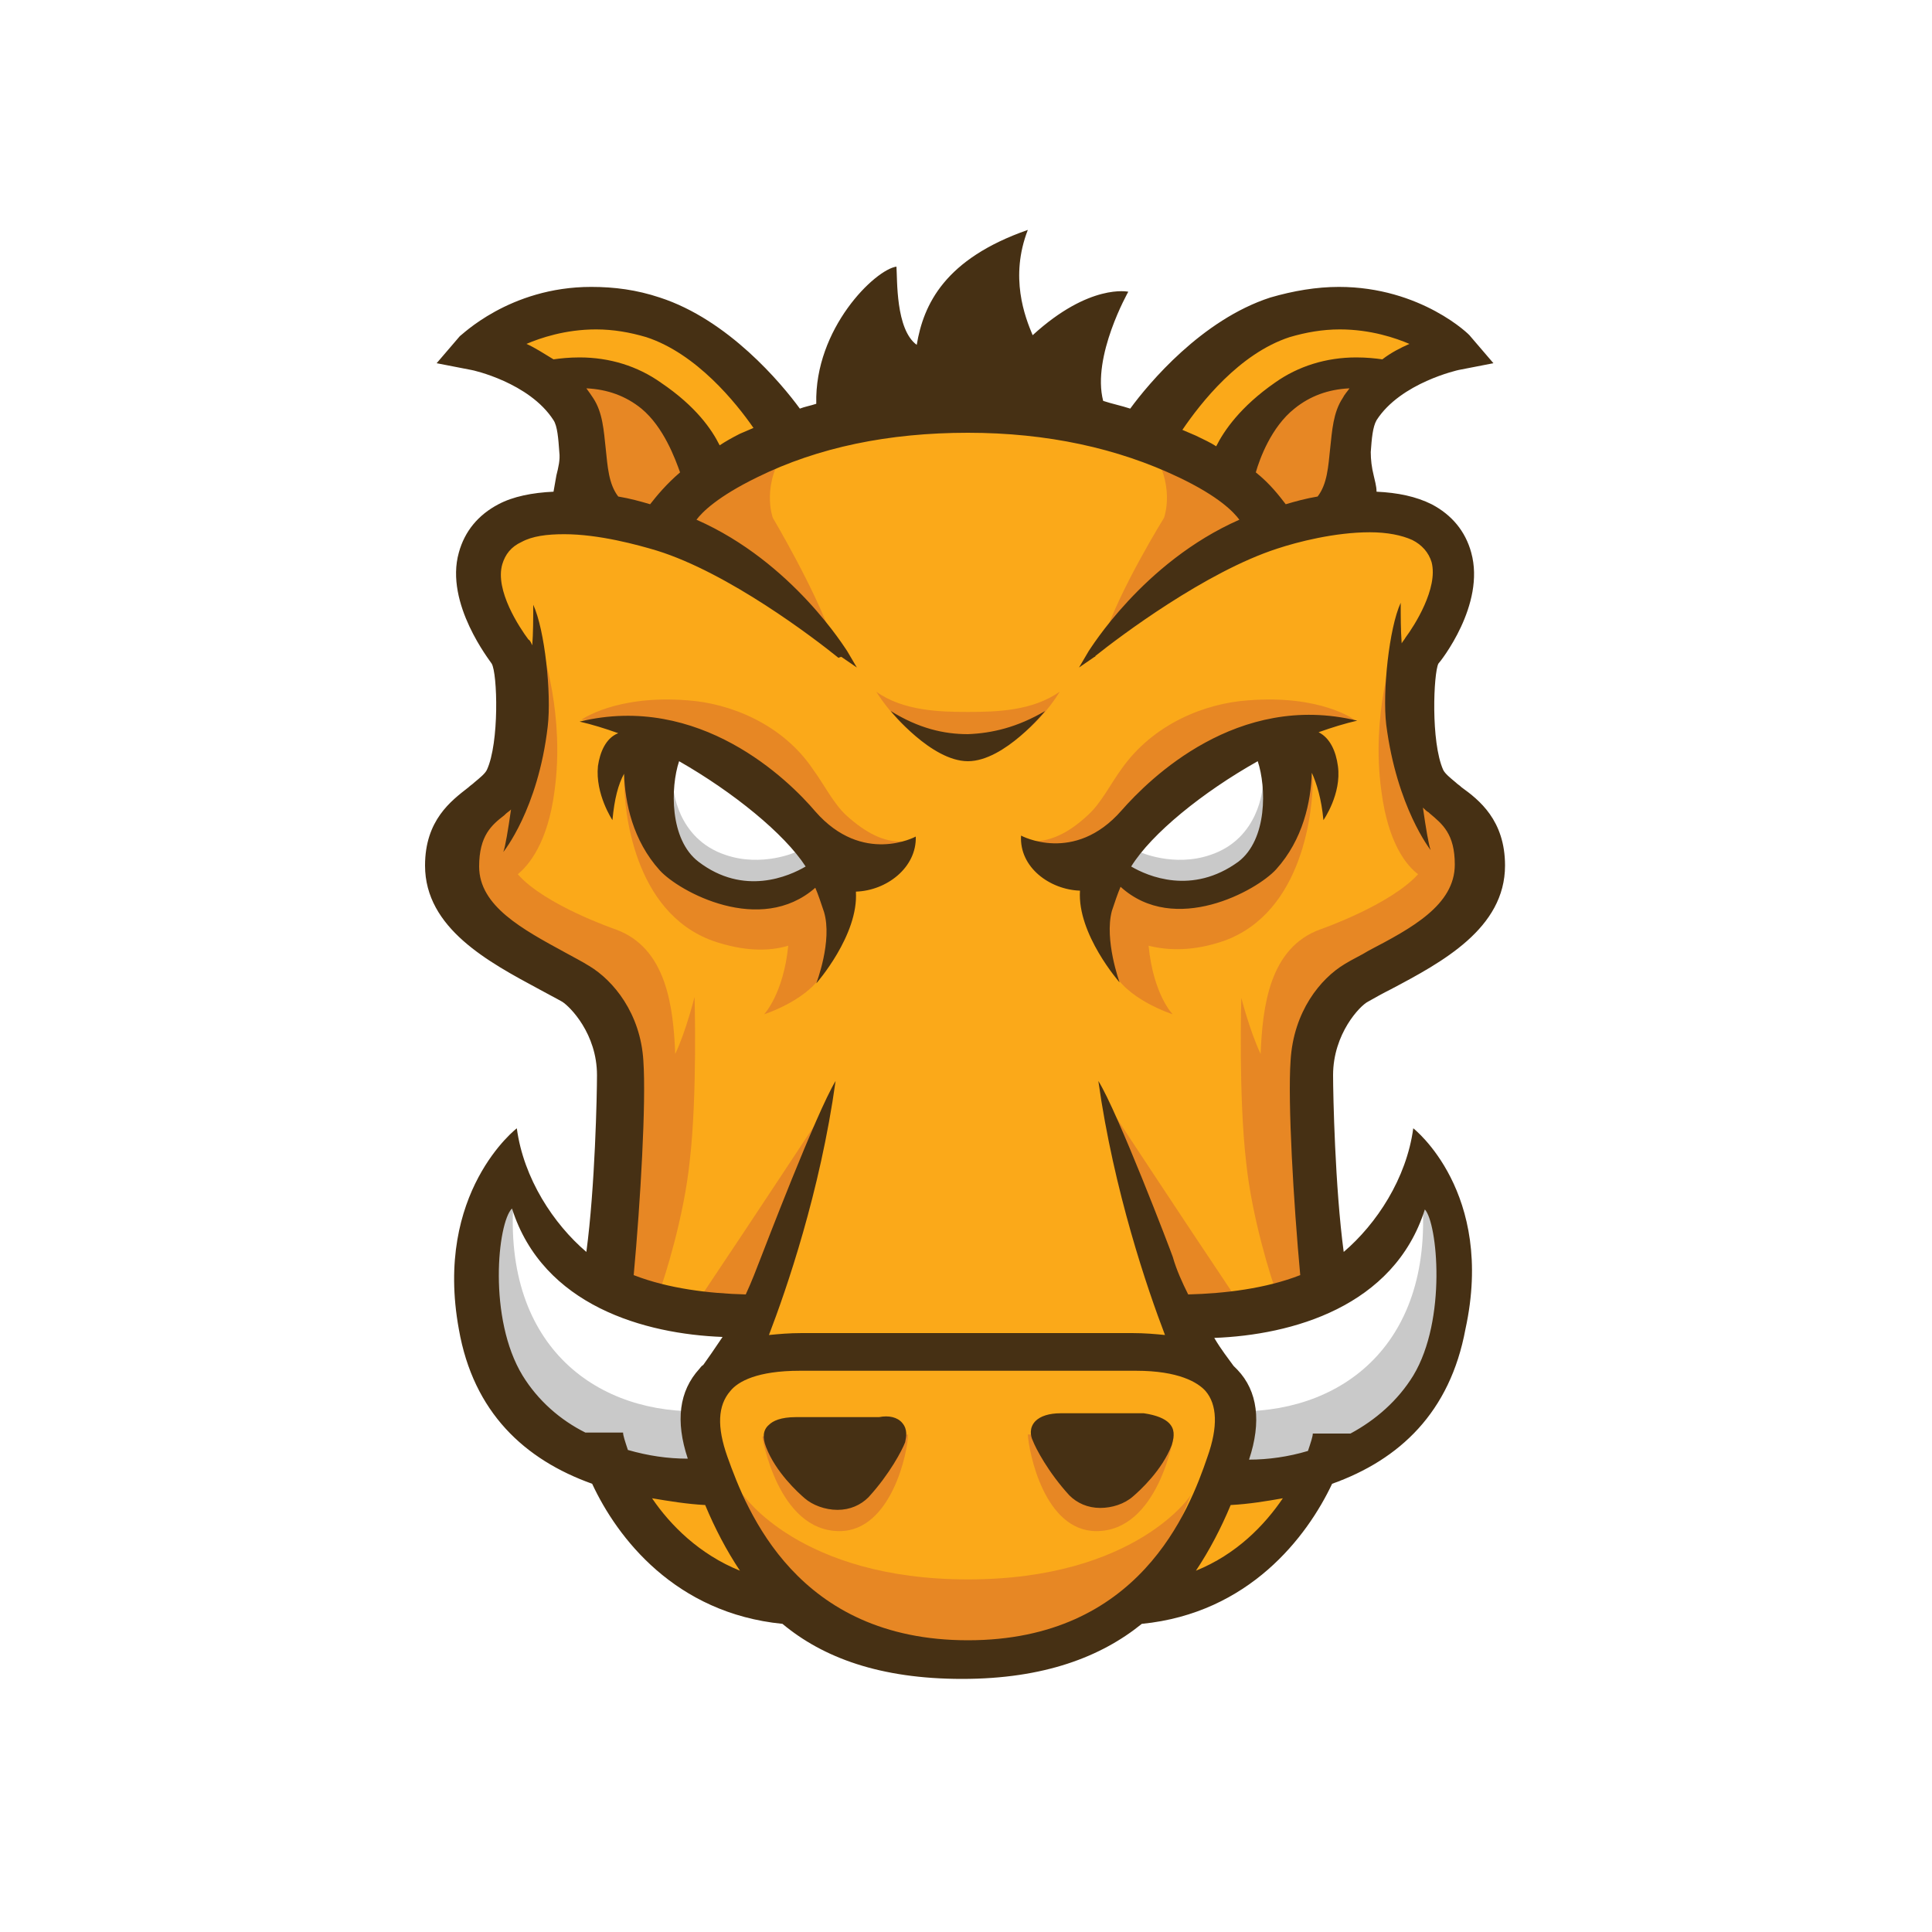 <svg width="200" height="200" version="1.1" viewBox="0 0 200 200" xml:space="preserve"
	xmlns:xlink="http://www.w3.org/1999/xlink" xmlns="http://www.w3.org/2000/svg">
	<style>
		.grunt--fragment-0 {
			fill: #FBA919;
		}

		.grunt--fragment-1 {
			fill: #E78724;
		}

		.grunt--fragment-2 {
			fill: #FFFFFF;
		}

		.grunt--fragment-3 {
			fill: #C9C9C9;
		}

		.grunt--fragment-4 {
			fill: #463014;
		}
	</style>
	<rect width="200" height="200" style="fill: #fff; rx: 24;" />
	<g>
		<path class="grunt--fragment-0" d="M154.5,89.3c-1.1-3.7-7-8.8-7-8.8s-1.5-9.2-0.4-11.4c1.1-2.2,7.7-7.7,4-11.7c-3.7-4-10.3-4-10.3-4l-8.4,0.7
		c0,0-4.5-4.1-11.9-7.5l9.8,1.4c0,0,1.3-8.3,9.7-8.6c2-0.1,3.3-0.1,4-0.1l6.7-4.2c0,0-7.6-2.1-15.4-2.1c-7.7,0.1-12.6,5.2-14.3,7.8
		c-1.7,2.6-5.1,3.1-5.1,3.1l-2.2,0c-4.3-1.3-9.2-2.2-14.3-2c-4.3,0.2-8.3,0.9-11.8,2l-3.2,0c0,0-3.4-0.6-5.1-3.1
		c-1.7-2.6-6.6-7.7-14.3-7.8c-7.7-0.1-15.4,2.1-15.4,2.1l6.7,4.2c0.7,0,1.9,0,4,0.1c8.4,0.3,9.7,8.6,9.7,8.6l11-1.5
		C73.3,49.9,69,54.1,69,54.1s-6.2-2.2-11.7,0c-5.5,2.2-6.6,0-5.5,6.2c0,0,2.6,9.9,2.9,13.2c0.4,3.3-6.6,10.6-6.6,14.3
		c0,3.7,1.5,10.3,9.5,13.6c8.1,3.3,9.2,11.7,9.2,16.9c0,5.1-2.9,15-2.9,15s-1.8,24.6,8.1,29c9.9,4.4,7.7,4.4,9.9,4.4
		c2.2,0,18.3,6.6,27.9,4c9.5-2.6,12.1-5.5,12.1-5.5s9.5,0.7,12.5-7.7c2.9-8.4,4.8-26.1,3.7-34.1c-1.1-8.1-2.6-18.7,4-22.4
		C148.6,97.4,155.6,93,154.5,89.3z" />
		<path class="grunt--fragment-1" d="M78,135.3c0,0-6.2-0.1-5.3-1.3c5.3-7.9,12.6-19,12.6-19L78,135.3z M60.4,47.1c1.3,5.6,5.5,7.5,5.5,7.5l8.6-6.9
		c0,0-1.5-3.2-6.6-7.3c-5.1-4.1-12.8-2.6-12.8-2.6C60,39,59.1,41.6,60.4,47.1z M71.2,72.5c-7.4-0.6-11,2-11,2s12.2,0.5,15.7,5.1
		c1.3,1.7,2.7,3,4.1,4.2c-5.1-2.1-15.4-5.5-15.4-3.1c0,3,0.9,13.7,9.2,16.7c3.2,1.1,5.8,1.1,7.8,0.5c-0.5,5-2.5,7.1-2.5,7.1
		s5-1.6,6.3-4.7c1.2-2.9,3.4-8.4,3.4-8.4L87,91.7c-0.4-2-1.7-4-2.9-5.3c4.4,2,8.4,1.9,9.3,0.7c-1.8,0.1-3.7-0.8-5.8-2.7
		c-1.3-1.2-2.3-3.2-3.4-4.7C81,74.9,75.5,72.8,71.2,72.5z M68,53.2l3.1,1.5c-0.3,0.5-0.4,0.8-0.4,0.8l3.1,1.4c0,0,7.6,5.5,12.3,9.1
		C84.5,61.2,80,53.6,80,53.6s-1.3-3.5,1.5-7.3C75.8,49.2,68,53.2,68,53.2z M86.9,158.5c5.4,0,7.1-8.3,7.1-10l-15.1,0.2
		C78.9,148.7,80.5,158.5,86.9,158.5z M69.9,109.1c-0.2-4.9-0.9-11-6.2-12.9c0,0-7.3-2.5-10.1-5.7c1.1-0.9,3.1-3.2,3.8-8.6
		c1.1-7.9-1.3-14.7-1.3-14.7s0.2,10.9-1.1,13c-0.3,0.6-0.7,1-1,1.5c-0.2-1.4-0.7-2.1-0.7-2.1s-7.5,5.6-5.6,11.6
		c1.2,3.7,3.2,6.3,14,11.4c2.7,5,2.9,12.2,2.5,17.9c-0.4,2.9-1.5,10.3-2,13.2c2,0.4,3.6-0.8,6,0.2c0.6-1.6,2.6-7.9,3.2-13.7
		c0.8-6.9,0.5-17,0.5-17S71,106.8,69.9,109.1z M115.1,115l7.3,20.3c0,0,6.2-0.1,5.3-1.3C122.4,126.1,115.1,115,115.1,115z M140,47.1
		c1.3-5.6,0.4-8.1,5.3-9.2c0,0-7.7-1.5-12.8,2.6c-5.1,4.1-6.6,7.3-6.6,7.3l8.6,6.9C134.5,54.6,138.7,52.7,140,47.1z M106.9,87.1
		c0.9,1.2,4.9,1.3,9.4-0.7c-1.3,1.3-2.6,3.3-2.9,5.3l-1.7,0.2c0,0,2.2,5.5,3.4,8.4c1.3,3.1,6.3,4.7,6.3,4.7s-2-2-2.5-7.1
		c2,0.5,4.6,0.6,7.8-0.5c8.3-3,9.2-13.7,9.2-16.7c0-2.4-10.4,1-15.5,3.1c1.4-1.1,2.8-2.5,4.1-4.2c3.5-4.6,15.7-5.1,15.7-5.1
		s-3.5-2.6-11-2c-4.4,0.3-9.8,2.4-13.1,7.1c-1.1,1.5-2.1,3.5-3.4,4.7C110.6,86.3,108.7,87.1,106.9,87.1z M147.1,79.6
		c0,0-0.6,0.7-0.7,2.1c-0.3-0.4-0.7-0.9-1-1.5c-1.3-2.1-1.1-13-1.1-13s-2.4,6.8-1.3,14.7c0.7,5.4,2.6,7.7,3.8,8.6
		c-2.9,3.2-10.1,5.7-10.1,5.7c-5.3,1.9-6,8-6.2,12.9c-1.1-2.3-2-5.8-2-5.8s-0.3,10.1,0.5,17c0.6,5.8,2.6,12.1,3.2,13.7
		c2.4-1,4,0.2,6-0.2c-0.6-2.9-1.6-10.3-2-13.2c-0.4-5.7-0.2-12.9,2.5-17.9c10.9-5.1,12.9-7.8,14-11.4
		C154.6,85.2,147.1,79.6,147.1,79.6z M114.3,66c4.7-3.6,12.3-9.1,12.3-9.1l3.1-1.4c0,0-0.1-0.3-0.4-0.8l3.1-1.5c0,0-7.8-4-13.4-6.9
		c2.8,3.8,1.5,7.3,1.5,7.3S115.8,61.2,114.3,66z M100.2,163.5c-17.4,0-23.3-8.8-23.3-8.8l2.7,6.6c1,2.9,12,11.8,20.5,11.8v0
		c0,0,0,0,0,0c0,0,0,0,0,0v0c8.5,0,19.5-8.9,20.5-11.8l2.7-6.6C123.4,154.7,117.6,163.5,100.2,163.5z M113.5,158.5
		c6.4,0,8-9.8,8-9.8l-15.1-0.2C106.5,150.3,108.1,158.5,113.5,158.5z M100.2,78.1l0-0.8L100.2,78.1c5.8,0,9.5-6.5,9.5-6.5
		c-2.8,2-6.6,2.1-9.5,2.1c-2.9,0-6.7-0.1-9.5-2.1C90.7,71.5,94.4,78.1,100.2,78.1z" />
		<path class="grunt--fragment-2" d="M87.2,89.7c0,0-4,4-10.1,2.7c-6.1-1.3-9.8-4-10.1-8.7c-0.3-4.7,1.3-6.6,1.3-6.6s6.8,2.1,10.1,5
		C81.7,85,84.1,89.5,87.2,89.7L87.2,89.7L87.2,89.7z M77.7,140.7c-0.3-1.5-0.3-2.9,0-4.2c-1.2-0.9-3.4-1.3-5.1-1.8
		c-1.4-0.9-8.3,0.9-13.3-5.2c-6.3-7.6-5-12.2-5-12.2c-1.6,1.8-3.2,1.1-5.7,9.5c-2.5,8.4,1.2,14.2,7.9,20.1c3.2,2.8,7.7,3.9,11.6,4.4
		c-1.3-1.3,2.2-1.4,4.7-2.3c-0.2-2,0.1-3.9,1.6-5.4c0.9-0.9,2-1.5,3.2-1.9c0.1-0.2,0.1-0.3,0.2-0.4C77.7,141,77.7,140.9,77.7,140.7
		L77.7,140.7L77.7,140.7z M113.2,89.7c0,0,4,4,10.1,2.7c6.1-1.3,9.8-4,10.1-8.7c0.3-4.7-1.3-6.6-1.3-6.6s-6.8,2.1-10.1,5
		C118.7,85,116.3,89.5,113.2,89.7L113.2,89.7L113.2,89.7z M122.7,140.7c0.3-1.5,0.3-2.9,0-4.2c1.2-0.9,3.4-1.3,5.1-1.8
		c1.4-0.9,8.3,0.9,13.3-5.2c6.3-7.6,5-12.2,5-12.2c1.6,1.8,3.2,1.1,5.7,9.5c2.5,8.4-1.2,14.2-7.9,20.1c-3.2,2.8-7.7,3.9-11.6,4.4
		c1.3-1.3-2.2-1.4-4.7-2.3c0.2-2-0.1-3.9-1.6-5.4c-0.9-0.9-2-1.5-3.2-1.9c-0.1-0.2-0.1-0.3-0.2-0.4
		C122.7,141,122.7,140.9,122.7,140.7L122.7,140.7L122.7,140.7z" />
		<path class="grunt--fragment-3" d="M82.4,88.2c0,0-3.5,1.6-7.3,0.3c-5.1-1.7-5.4-7-5.4-7s-3.1,9.1,5.6,10.9c7,1.4,11.1-2.6,11.1-2.6L82.4,88.2
		L82.4,88.2z M72.8,148.9c-0.1-0.4-0.2-0.8-0.4-1.3c-0.1-0.5-0.7-1.8,0-0.3c-0.2-0.4-0.3-0.8-0.4-1.2c-11,0-20.5-7.5-18.7-23.4
		c-1.4-1.9-3.4,3.8-3.4,3.8s-5.5,15.9,8.7,22.1c4.7,2.1,8.9,3.5,9.9,2.9c2.1,0.4,3.9-1,4.6-2C73,149.5,72.9,149.2,72.8,148.9
		L72.8,148.9L72.8,148.9z M118,88.2c0,0,3.5,1.6,7.3,0.3c5.1-1.7,5.4-7,5.4-7s3.1,9.1-5.6,10.9c-7,1.4-11.1-2.6-11.1-2.6L118,88.2
		L118,88.2z M127.6,148.9c0.1-0.4,0.2-0.8,0.4-1.3c0.1-0.5,0.7-1.8,0-0.3c0.2-0.4,0.3-0.8,0.4-1.2c11,0,20.5-7.5,18.7-23.4
		c1.4-1.9,3.4,3.8,3.4,3.8s5.5,15.9-8.7,22.1c-4.7,2.1-8.9,3.5-9.9,2.9c-2.1,0.4-3.9-1-4.6-2C127.4,149.5,127.5,149.2,127.6,148.9
		L127.6,148.9L127.6,148.9z" />
		<path class="grunt--fragment-4" d="M61.9,79.3c-0.3,2.9,1.5,5.6,1.5,5.6c0.2-2.2,0.6-3.7,1.2-4.8c0.1,3,0.9,6.9,3.7,10c2,2.2,10.4,6.8,16.1,1.8
		c0.3,0.7,0.6,1.6,0.9,2.5c0.9,3-0.8,7.4-0.8,7.4s4.4-5,4.1-9.5c3.2-0.1,6.3-2.5,6.2-5.7c0,0-5.5,3-10.4-2.6
		c-2.8-3.3-12-12.3-24.4-9.3c1.3,0.3,2.6,0.7,4,1.2c0,0,0,0,0,0C62.7,76.4,62.1,77.9,61.9,79.3z M83.4,89.7
		C83.4,89.7,83.4,89.7,83.4,89.7L83.4,89.7C83.4,89.7,83.4,89.7,83.4,89.7c-1.7,1-6.4,3.1-11.1-0.5c-3-2.3-2.9-7.7-2-10.4
		C75.9,82,81.2,86.3,83.4,89.7z M93.4,147.3c0.6,0.7,0.4,1.5,0.3,2c-0.3,0.8-1.6,3.3-3.8,5.7c-0.8,0.8-1.9,1.3-3.2,1.3
		c-1.3,0-2.6-0.5-3.4-1.2c-0.7-0.6-3-2.7-4-5.3c-0.4-1-0.3-1.8,0.3-2.3c0.4-0.4,1.2-0.8,2.8-0.8l1.1,0c1.4,0,3.6,0,5.6,0h1.9
		C92,146.5,92.9,146.7,93.4,147.3z M111.8,92.2c-0.3,4.5,4.1,9.5,4.1,9.5s-1.6-4.4-0.8-7.4c0.3-0.9,0.6-1.8,0.9-2.5
		c5.6,5.1,14.1,0.4,16.1-1.8c2.8-3.1,3.6-7,3.7-10c0.5,1.1,1,2.7,1.2,4.9c0,0,1.9-2.7,1.5-5.6c-0.2-1.5-0.8-2.9-2-3.5c0,0,0,0,0,0
		c1.4-0.5,2.7-0.9,4-1.2c-12.4-3-21.5,6-24.4,9.3c-4.9,5.6-10.4,2.6-10.4,2.6C105.5,89.8,108.7,92.1,111.8,92.2z M130.2,78.8
		c0.9,2.7,1,8.1-2,10.4c-4.8,3.5-9.4,1.5-11.1,0.5c0,0,0,0,0,0C119.2,86.3,124.5,82,130.2,78.8z M121,147.3c0.6,0.6,0.6,1.3,0.3,2.3
		c-1,2.6-3.3,4.7-4,5.3c-0.9,0.8-2.2,1.2-3.4,1.2c-1.3,0-2.4-0.5-3.2-1.3c-2.2-2.4-3.5-4.9-3.8-5.7c-0.2-0.4-0.4-1.3,0.3-2
		c0.5-0.5,1.4-0.8,2.6-0.8h1.9c2,0,4.2,0,5.6,0l1.1,0C119.8,146.5,120.6,146.9,121,147.3z M92.2,73.6c2.9,1.8,5.5,2.4,8,2.4
		c2.5-0.1,5.1-0.7,8-2.4c0,0-4.2,5.2-8,5.2v0c0,0,0,0,0,0c0,0,0,0,0,0v0C96.4,78.8,92.2,73.6,92.2,73.6z M146.3,116.8
		c-0.7,5.2-3.8,9.9-7.2,12.8c-0.9-6.7-1.1-16.3-1.1-18.3c0-4.3,2.8-7.2,3.6-7.6c0.7-0.4,1.6-0.9,2.4-1.3c5.3-2.8,11.8-6.3,11.8-12.8
		c0-4.7-2.7-6.8-4.5-8.1c-0.2-0.2-0.4-0.3-0.6-0.5c-0.6-0.5-1.1-0.9-1.3-1.3c-1.3-2.9-1-10-0.5-11c0.2-0.2,4.9-6.1,3.4-11.5
		c-0.6-2.2-2-3.9-4.1-5c-1.6-0.8-3.5-1.2-5.7-1.3c0-0.6-0.2-1.2-0.3-1.7c-0.2-0.8-0.3-1.6-0.3-2.4c0.1-1.4,0.2-2.6,0.6-3.3
		c2.5-3.9,8.5-5.2,8.5-5.2l3.6-0.7l-2.4-2.8c0-0.1-5.1-5.1-13.6-5.1c-2.3,0-4.7,0.4-7.1,1.1c-7.1,2.3-12.6,8.9-14.5,11.5
		c-0.9-0.3-1.9-0.5-2.8-0.8c-1.2-4.6,2.6-11.3,2.6-11.3s-4-0.9-9.9,4.5c-0.8-1.9-2.4-6-0.5-10.9c-8.6,3-10.8,7.7-11.5,11.9
		c-2.2-1.6-2-6.8-2.1-8.1c-2.2,0.3-8.5,6.4-8.3,14.2c-0.6,0.2-1.2,0.3-1.7,0.5c-1.9-2.6-7.4-9.2-14.5-11.5c-2.4-0.8-4.7-1.1-7.1-1.1
		c-8.5,0-13.5,5.1-13.6,5.1l-2.4,2.8l3.6,0.7c0.1,0,6,1.3,8.5,5.2c0.4,0.6,0.5,1.9,0.6,3.3c0.1,0.8-0.1,1.6-0.3,2.4
		c-0.1,0.6-0.2,1.1-0.3,1.7c-2.2,0.1-4.2,0.5-5.7,1.3c-2.1,1.1-3.5,2.8-4.1,5c-1.5,5.3,3.3,11.3,3.4,11.5c0.6,1,0.8,8.2-0.5,11
		c-0.2,0.4-0.7,0.8-1.3,1.3c-0.2,0.2-0.4,0.3-0.6,0.5c-1.8,1.4-4.5,3.4-4.5,8.1c0,6.5,6.6,10,11.8,12.8c0.9,0.5,1.7,0.9,2.4,1.3
		c0.8,0.5,3.6,3.3,3.6,7.6c0,2-0.2,11.6-1.1,18.3c-3.4-2.9-6.5-7.6-7.2-12.8c0,0-8.6,6.6-6,20.8c1.5,8.6,6.8,13.5,13.8,16
		c2.6,5.6,8.6,13.4,19.7,14.5c4.2,3.5,10.1,5.7,18.6,5.7v0c0,0,0,0,0,0c0,0,0,0,0,0v0c8.5,0,14.4-2.3,18.6-5.7
		c11.1-1.1,17.1-9,19.7-14.5c7-2.5,12.2-7.4,13.8-16C154.8,123.4,146.3,116.8,146.3,116.8z M133.5,34.9c1.7-0.5,3.4-0.8,5.2-0.8
		c3.2,0,5.8,0.9,7.2,1.5c-0.9,0.4-1.9,0.9-2.8,1.6c-0.7-0.1-1.6-0.2-2.7-0.2c-3.1,0-6,0.9-8.4,2.6c-3.6,2.5-5.3,5-6.1,6.6
		c-0.6-0.4-1.3-0.7-2.1-1.1c-0.5-0.2-0.9-0.4-1.4-0.6C124.3,41.7,128.3,36.6,133.5,34.9z M133.1,52.2c-0.7-0.9-1.6-2.1-3.1-3.3
		c0.4-1.4,1.6-4.7,4-6.6c1.6-1.3,3.5-2,5.7-2.1c-0.2,0.3-0.5,0.6-0.7,1c-1,1.5-1.1,3.4-1.3,5.2c-0.2,1.9-0.3,3.7-1.3,5
		C135.2,51.6,134.1,51.9,133.1,52.2z M64,51.4c-1-1.3-1.1-3.1-1.3-5c-0.2-1.8-0.3-3.7-1.3-5.2c-0.2-0.3-0.4-0.6-0.7-1
		c2.2,0.1,4.1,0.8,5.7,2.1c2.3,1.9,3.5,5.2,4,6.6c-1.4,1.2-2.4,2.4-3.1,3.3C66.3,51.9,65.2,51.6,64,51.4z M74.5,46.1
		c-0.8-1.6-2.4-4-6.1-6.5c-2.4-1.7-5.3-2.6-8.4-2.6c-1.1,0-2,0.1-2.7,0.2c-1-0.6-1.9-1.2-2.8-1.6c1.4-0.6,4-1.5,7.2-1.5
		c1.8,0,3.5,0.3,5.2,0.8c5.2,1.7,9.3,6.8,11.1,9.4c-0.5,0.2-0.9,0.4-1.4,0.6C75.8,45.3,75.1,45.7,74.5,46.1z M61,100
		c-0.8-0.5-1.6-0.9-2.5-1.4c-4.4-2.4-8.9-4.8-8.9-8.9c0-3.2,1.3-4.3,2.6-5.3l0.1-0.1c0.2-0.2,0.4-0.3,0.6-0.5
		c-0.3,2.1-0.6,3.9-0.8,4.4c0,0,3.6-4.4,4.6-13c0.4-3.4-0.3-10-1.5-12.6c0,1.4,0,2.9-0.1,4.2c-0.1-0.2-0.2-0.5-0.4-0.6
		c-0.9-1.2-3.5-5.1-2.7-7.8c0.3-1,0.9-1.8,2-2.3c1.1-0.6,2.6-0.8,4.4-0.8c3.6,0,7.6,1.1,9.6,1.7c7.4,2.3,16.2,9,18.8,11.1
		C87,68,87.1,68,87.1,68l1.6,1.1l-1-1.7c-0.1-0.1-5.6-9.2-15.6-13.6c0.6-0.8,2.2-2.4,6.3-4.4c6.3-3.1,13.6-4.6,21.8-4.6
		c8.2,0,15.5,1.6,21.8,4.6c4.2,2,5.7,3.6,6.3,4.4c-10,4.4-15.5,13.5-15.6,13.6l-1,1.7l1.6-1.1c0,0,0.1,0,0.1-0.1
		c2.5-2,11.4-8.7,18.8-11.1c2.1-0.7,6-1.7,9.6-1.7c1.8,0,3.3,0.3,4.4,0.8c1,0.5,1.7,1.3,2,2.3c0.7,2.7-1.8,6.6-2.7,7.8
		c-0.1,0.2-0.3,0.4-0.4,0.6c-0.1-1.4-0.1-2.8-0.1-4.2c-1.2,2.6-1.9,9.2-1.5,12.6c1.1,8.6,4.6,13,4.6,13c-0.2-0.5-0.5-2.3-0.8-4.4
		c0.2,0.2,0.4,0.4,0.6,0.5l0.1,0.1c1.3,1.1,2.6,2.1,2.6,5.3c0,4.2-4.5,6.6-8.9,8.9c-0.8,0.5-1.7,0.9-2.5,1.4
		c-2.5,1.5-5.3,4.9-5.6,10c-0.3,4.3,0.3,14.6,1,22.2c-3.6,1.4-7.8,1.9-11.6,2c-0.6-1.2-1.2-2.5-1.6-3.9c-0.2-0.6-5.7-15-7.7-18.2
		c1.6,11.4,5.1,21.6,6.9,26.3c-1-0.1-2.1-0.2-3.4-0.2c0,0-12.2,0-17.1,0h0h0c-4.9,0-17.1,0-17.1,0c-1.3,0-2.4,0.1-3.4,0.2
		c1.8-4.7,5.3-14.8,6.9-26.3c-2,3.3-7.5,17.7-7.7,18.2c-0.5,1.3-1,2.6-1.6,3.9c-3.8-0.1-8-0.6-11.6-2c0.7-7.6,1.3-17.9,1-22.2
		C66.3,104.9,63.5,101.5,61,100z M54.1,142.4c-3.6-5.9-2.6-15.8-1.1-17.3c3.2,10.1,13.8,13,21.8,13.3c-0.8,1.2-1.5,2.2-2,2.9
		c-0.2,0.1-0.3,0.3-0.4,0.4c-2.1,2.3-2.5,5.4-1.2,9.3c-2.1,0-4.1-0.3-6.2-0.9c-0.3-0.9-0.5-1.5-0.5-1.8h-2.1l2.1,0l-3.9,0
		C58,147,55.7,145,54.1,142.4z M67.5,155.1c1.8,0.3,3.6,0.6,5.5,0.7c1,2.4,2.2,4.7,3.6,6.8C72.4,160.9,69.4,157.9,67.5,155.1z
		 M100.2,169.8c-17.7,0-22.9-13.4-24.9-19c-1.1-3.1-1-5.3,0.3-6.8c0.8-1,2.8-2.1,7.2-2.1l4.6,0c3.4,0,7.7,0,12.8,0
		c5.1,0,9.4,0,12.8,0l4.6,0c4.4,0,6.4,1.2,7.2,2.1c1.2,1.4,1.3,3.7,0.2,6.8C123.1,156.4,117.9,169.8,100.2,169.8z M123.8,162.6
		c1.4-2.1,2.6-4.4,3.6-6.8c1.9-0.1,3.7-0.4,5.4-0.7C130.9,157.9,128,160.9,123.8,162.6z M146.3,142.4c-1.6,2.6-3.9,4.6-6.5,6h-3.9
		c0,0.3-0.2,0.9-0.5,1.8c-2,0.6-4.1,0.9-6.1,0.9c1.3-3.9,0.9-7.1-1.2-9.3c-0.1-0.1-0.3-0.3-0.4-0.4c-0.5-0.7-1.3-1.7-2-2.9
		c8-0.3,18.6-3.2,21.8-13.3C148.8,126.6,149.8,136.6,146.3,142.4z" />
	</g>
</svg>